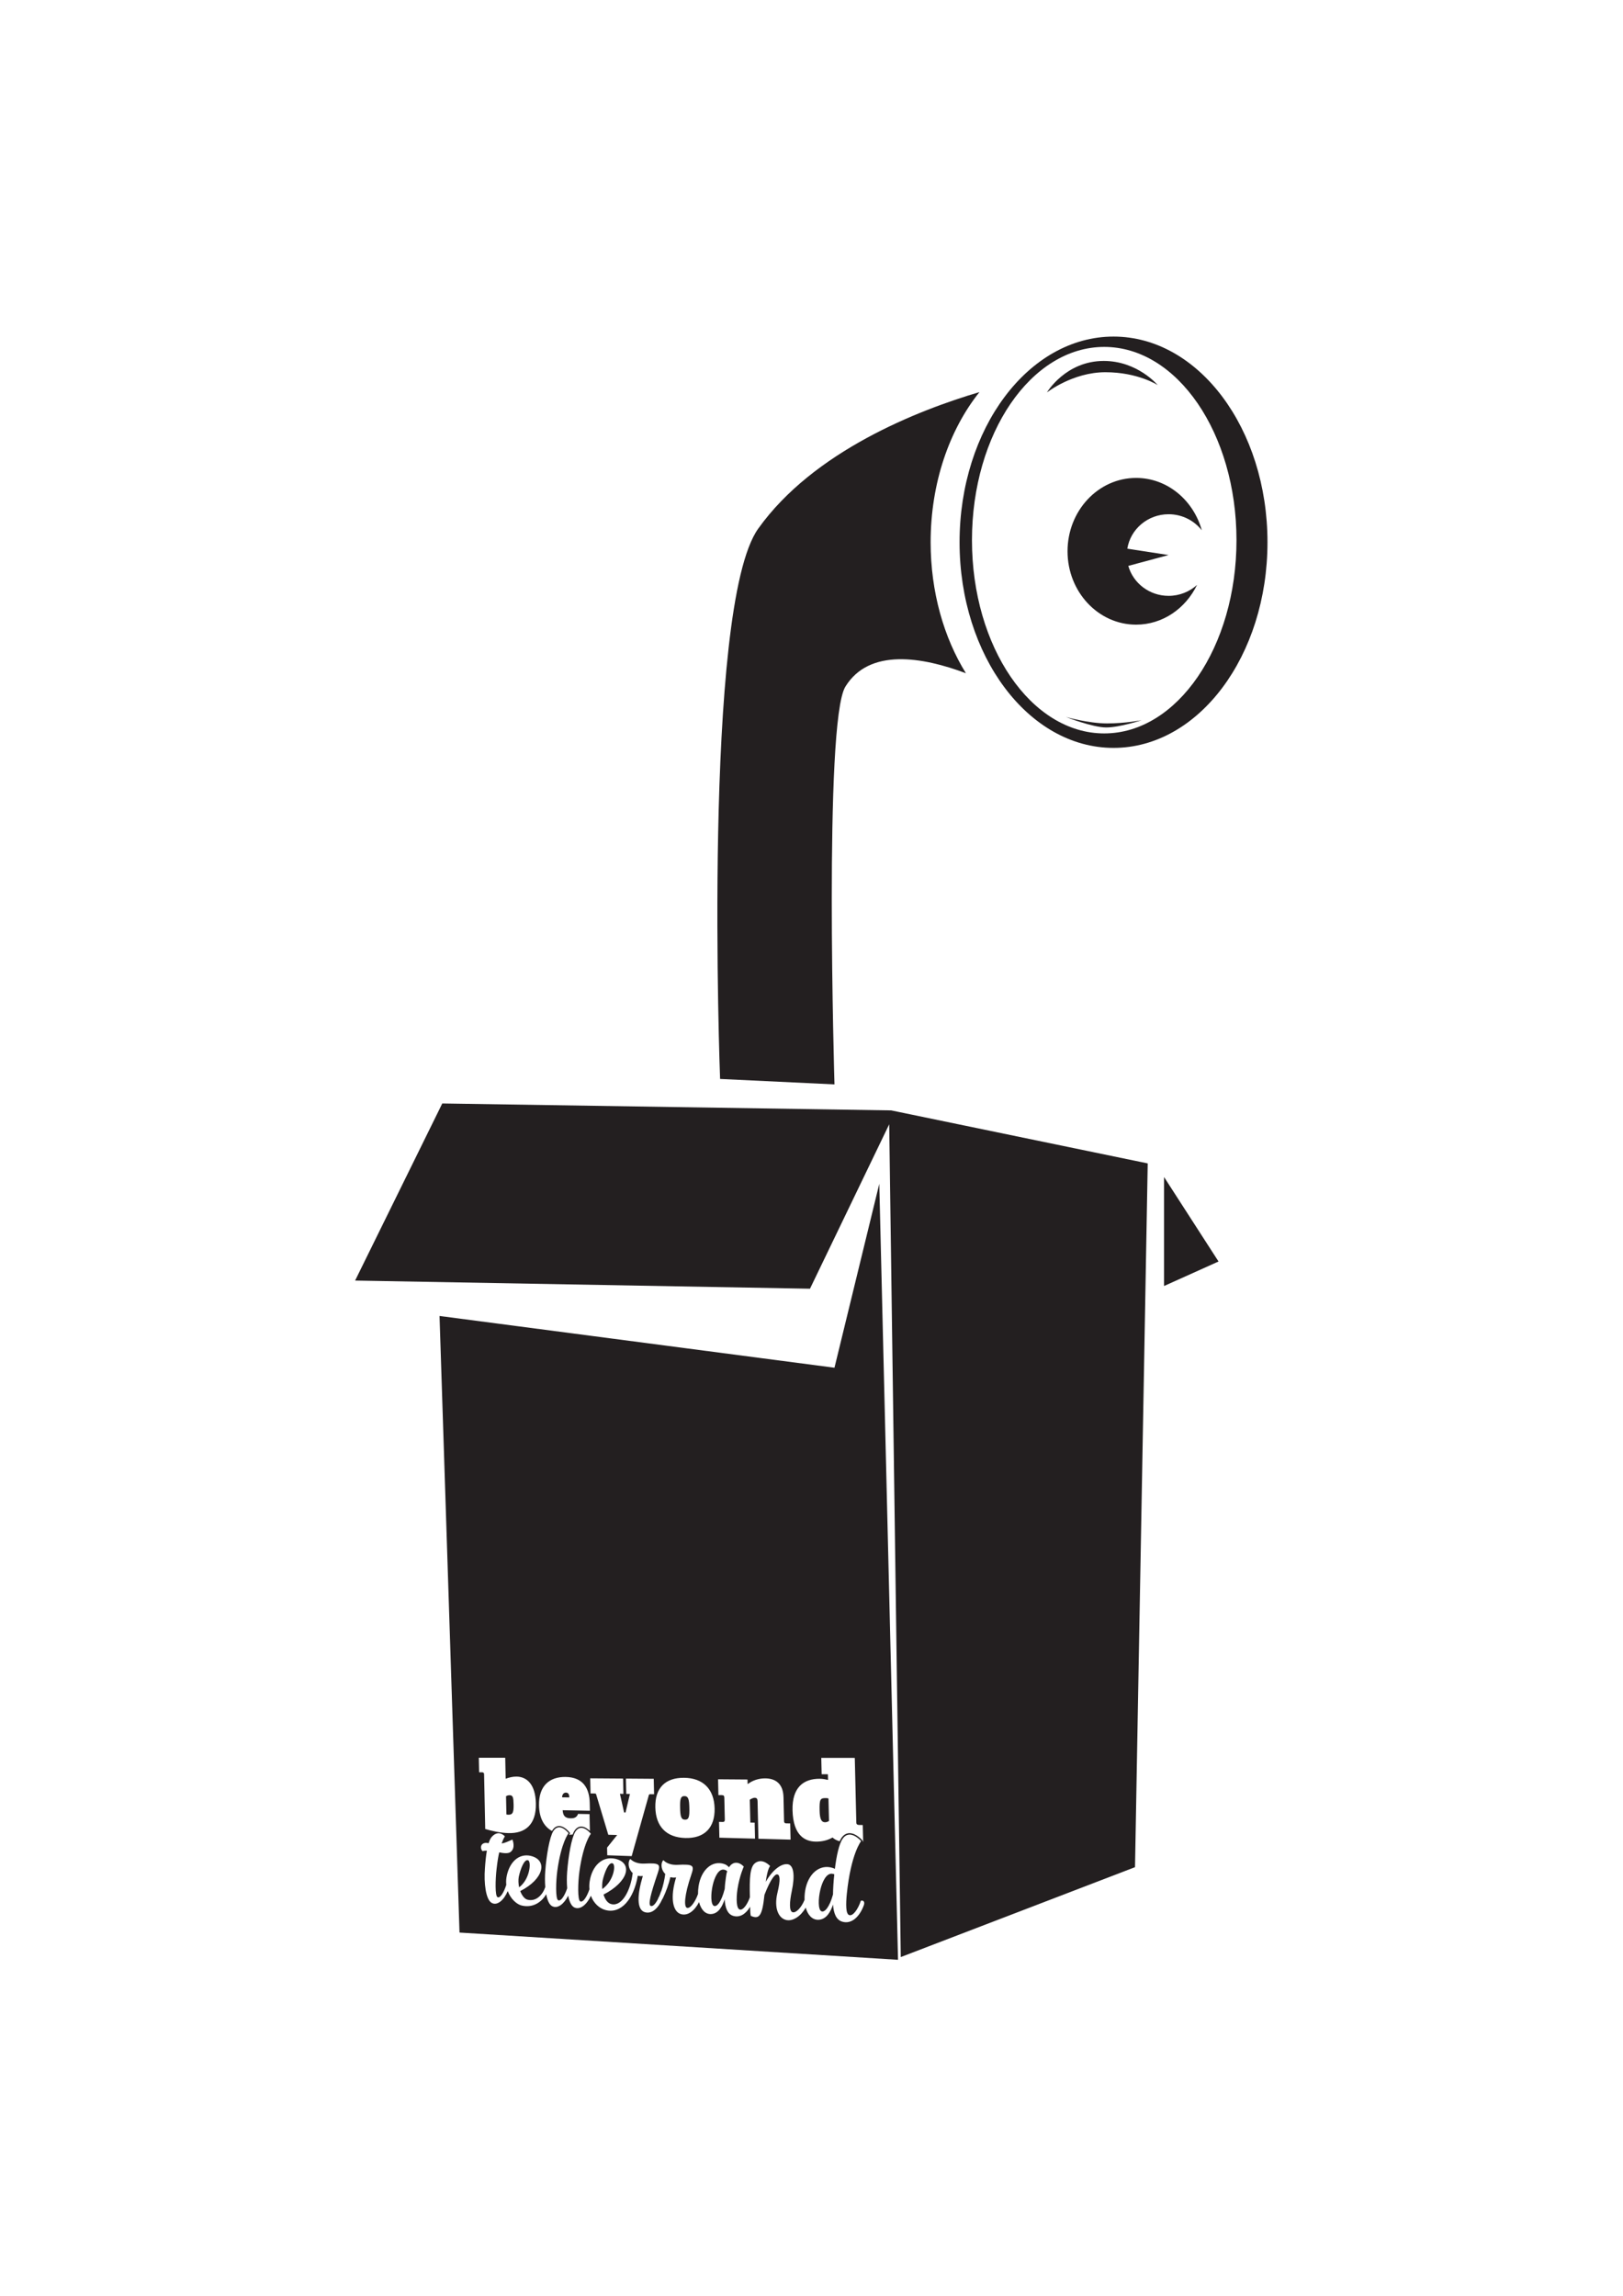 <?xml version="1.0" encoding="UTF-8" standalone="no"?>
<svg
   xmlns:dc="http://purl.org/dc/elements/1.1/"
   xmlns:cc="http://creativecommons.org/ns#"
   xmlns:rdf="http://www.w3.org/1999/02/22-rdf-syntax-ns#"
   xmlns:svg="http://www.w3.org/2000/svg"
   xmlns="http://www.w3.org/2000/svg"
   viewBox="0 0 793.707 1122.52"
   height="1122.52"
   width="793.707"
   xml:space="preserve"
   id="svg2"
   version="1.1"><defs
     id="defs6"><clipPath
       id="clipPath26"
       clipPathUnits="userSpaceOnUse"><path
         id="path24"
         d="M 0,841.89 H 595.28 V 0 H 0 Z" /></clipPath></defs><g
     transform="matrix(1.333,0,0,-1.333,0,1122.52)"
     id="g10"><g
       transform="translate(162.254,437.346)"
       id="g12"><path
         id="path14"
         style="fill:#231f20;fill-opacity:1;fill-rule:nonzero;stroke:none"
         d="m 0,0 -31.974,-64.958 166.876,-2.994 29.066,60.318 4.241,-305.467 85.938,32.977 4.661,258.137 -94.112,19.447 z" /></g><g
       transform="translate(427.058,410.361)"
       id="g16"><path
         id="path18"
         style="fill:#231f20;fill-opacity:1;fill-rule:nonzero;stroke:none"
         d="m 0,0 v -39.968 l 19.984,8.991 z" /></g><g
       id="g20"><g
         clip-path="url(#clipPath26)"
         id="g22"><g
           transform="translate(341.422,643.208)"
           id="g28"><path
             id="path30"
             style="fill:#231f20;fill-opacity:1;fill-rule:nonzero;stroke:none"
             d="M 0,0 C 0,21.734 6.892,41.308 17.907,55.072 -4.587,48.421 -42.901,33.483 -63.255,4.984 -83.807,-23.79 -77.245,-196.868 -77.245,-196.868 l 41.969,-1.998 c 0,0 -3.981,132.926 3.997,145.892 8.786,14.285 28.368,10.88 44.219,4.923 C 4.857,-34.997 0,-18.255 0,0" /></g><g
           transform="translate(405.106,573.079)"
           id="g32"><path
             id="path34"
             style="fill:#231f20;fill-opacity:1;fill-rule:nonzero;stroke:none"
             d="m 0,0 c -26.801,0 -48.522,31.732 -48.522,70.884 0,39.152 21.721,70.889 48.522,70.889 26.801,0 48.522,-31.737 48.522,-70.889 C 48.522,31.732 26.801,0 0,0 m 3.413,145.566 c -31.196,0 -56.483,-33.776 -56.483,-75.437 0,-41.666 25.287,-75.436 56.483,-75.436 31.195,0 56.482,33.77 56.482,75.436 0,41.661 -25.287,75.437 -56.482,75.437" /></g><g
           transform="translate(428.721,623.543)"
           id="g36"><path
             id="path38"
             style="fill:#231f20;fill-opacity:1;fill-rule:nonzero;stroke:none"
             d="M 0,0 C -7.061,0 -12.992,4.661 -14.786,10.99 L 0,14.965 -15.144,17.296 c 1.148,7.157 7.485,12.638 15.144,12.638 4.966,0 9.375,-2.316 12.181,-5.887 -3.099,11.107 -12.713,19.207 -24.099,19.207 -13.892,0 -25.156,-12.049 -25.156,-26.909 0,-14.856 11.264,-26.911 25.156,-26.911 9.732,0 18.168,5.922 22.349,14.576 C 7.694,1.528 4.033,0 0,0" /></g><g
           transform="translate(404.931,709.707)"
           id="g40"><path
             id="path42"
             style="fill:#231f20;fill-opacity:1;fill-rule:nonzero;stroke:none"
             d="m 0,0 c 12.412,0 19.797,-8.864 19.797,-8.864 0,0 -7.215,4.726 -19.203,4.726 -11.994,0 -21.438,-7.414 -21.438,-7.414 0,0 6.852,11.552 20.844,11.552" /></g><g
           transform="translate(391.044,579.119)"
           id="g44"><path
             id="path46"
             style="fill:#231f20;fill-opacity:1;fill-rule:nonzero;stroke:none"
             d="m 0,0 c 0,0 9.754,-3.845 14.773,-3.845 5.023,0 13.001,2.658 13.001,2.658 0,0 -5.908,-1.183 -12.704,-1.183 C 8.275,-2.37 0,0 0,0" /></g><g
           transform="translate(261.483,150.642)"
           id="g48"><path
             id="path50"
             style="fill:#231f20;fill-opacity:1;fill-rule:nonzero;stroke:none"
             d="m 0,0 c -0.727,-3.132 -0.794,-7.207 0.493,-7.647 1.088,-0.346 2.69,1.494 3.908,6.286 C 4.452,-0.068 4.622,1.347 4.83,2.802 4.931,3.678 5.076,4.425 5.303,5.086 4.932,5.435 4.525,5.617 4,5.679 2.028,5.879 0.656,2.847 0,0" /></g><g
           transform="translate(224.731,158.634)"
           id="g52"><path
             id="path54"
             style="fill:#231f20;fill-opacity:1;fill-rule:nonzero;stroke:none"
             d="M 0,0 C -1.5,0.498 -2.973,-3.461 -3.617,-6.202 -3.818,-7.195 -3.866,-8.356 -3.769,-9.443 0.513,-6.42 1.316,-0.452 0,0" /></g><g
           transform="translate(193.739,159.75)"
           id="g56"><path
             id="path58"
             style="fill:#231f20;fill-opacity:1;fill-rule:nonzero;stroke:none"
             d="M 0,0 C -1.449,0.522 -2.836,-3.36 -3.407,-6.022 -3.626,-7.219 -3.563,-8.584 -3.291,-9.92 0.743,-6.906 1.239,-0.437 0,0" /></g><g
           transform="translate(300.956,148.931)"
           id="g60"><path
             id="path62"
             style="fill:#231f20;fill-opacity:1;fill-rule:nonzero;stroke:none"
             d="m 0,0 c -0.781,-3.244 -0.896,-7.465 0.486,-7.923 1.125,-0.36 2.848,1.458 4.162,6.205 C 4.68,0.577 4.837,3.085 5.122,5.675 4.861,5.771 4.6,5.825 4.296,5.88 2.178,6.09 0.703,2.95 0,0" /></g><g
           transform="translate(316.879,143.163)"
           id="g64"><path
             id="path66"
             style="fill:#231f20;fill-opacity:1;fill-rule:nonzero;stroke:none"
             d="m 0,0 c -1.532,-4.123 -4.491,-6.979 -7.917,-5.924 -2.187,0.68 -3.107,2.983 -3.357,6.289 -0.805,-2.516 -2.372,-5.552 -5.419,-5.606 -2.197,-0.041 -3.851,1.728 -4.593,4.462 -1.745,-3.095 -4.613,-5.026 -7.014,-4.57 -2.898,0.539 -4.735,4.293 -3.366,9.97 1.22,5.015 0.849,6.564 0.01,6.767 -0.797,0.243 -2.382,-1.352 -4.768,-7.485 -0.809,-7.924 -1.979,-9.046 -5.007,-7.702 0,0 -0.178,0.601 -0.211,2.036 -0.012,0.439 -0.024,0.867 -0.036,1.29 -1.544,-2.593 -3.746,-4.106 -6.266,-3.315 -2.035,0.652 -2.891,2.873 -3.084,6.06 -0.789,-2.427 -2.208,-5.361 -5.085,-5.416 -2.069,-0.044 -3.623,1.699 -4.302,4.387 -1.585,-3.089 -4.11,-5.227 -6.748,-4.377 -2.982,0.982 -3.913,6.204 -1.665,13.459 l -0.349,-0.068 c -0.66,-0.055 -1.244,0.01 -1.752,0.155 -0.604,-2.52 -1.549,-5.266 -2.769,-7.749 -0.078,-0.159 -0.163,-0.291 -0.249,-0.401 -1.45,-3.239 -3.76,-5.554 -6.463,-4.684 -2.834,0.964 -2.795,6.075 -0.635,13.251 l -0.304,-0.028 c -0.569,-0.058 -1.102,0.004 -1.559,0.104 l 0.001,-0.081 c -1.482,-8.411 -6.066,-14.038 -11.879,-12.474 -2.113,0.558 -4.29,2.41 -5.307,5.222 -1.449,-3.168 -3.96,-5.395 -6.157,-4.249 -1.06,0.558 -1.763,2.184 -2.181,4.286 -1.448,-2.948 -3.811,-4.948 -5.89,-3.855 -1.067,0.566 -1.768,2.239 -2.175,4.395 -1.515,-2.707 -4.724,-5.214 -9.06,-4.146 -1.78,0.459 -4.001,2.413 -5.043,5.284 -1.349,-3.191 -3.775,-5.485 -5.862,-4.352 -2.242,1.196 -2.917,7.458 -2.514,12.629 0.154,2.378 0.381,4.6 0.715,6.55 -1.089,-0.001 -1.596,-0.176 -1.596,-0.176 -1.18,1.269 -0.511,3.358 1.81,2.977 l 0.445,-0.052 c 0.318,1.107 0.745,1.942 1.281,2.465 2.518,2.632 4.675,0.019 4.675,0.019 0,0 -0.571,-0.758 -1.188,-2.596 1.444,0.226 2.435,0.815 3.947,1.429 0,0 1.317,-3.073 -0.702,-4.558 -0.921,-0.667 -2.514,-0.455 -4.14,-0.127 -0.378,-1.649 -0.682,-3.568 -0.972,-6.144 -0.436,-3.726 -0.617,-9.853 0.353,-10.289 1.016,-0.504 2.369,1.851 3.215,4.52 -0.091,0.82 -0.086,1.688 0.045,2.599 0.855,5.468 4.393,9.069 8.933,8.011 6.262,-1.521 4.951,-8.425 -3.863,-12.907 0.591,-1.548 1.528,-2.844 2.586,-3.132 3.192,-0.879 5.643,1.749 6.597,4.598 -0.155,1.914 -0.146,3.983 -0.006,5.908 0.446,5.8 1.553,12.333 2.968,14.656 2.291,3.494 5.59,-0.782 5.59,-0.782 0,0 -2.705,-3.325 -4.133,-13.779 -0.528,-3.805 -0.71,-10.383 0.303,-10.828 1.065,-0.504 2.428,1.747 3.315,4.373 -0.164,1.949 -0.156,4.066 -0.011,6.031 0.452,5.845 1.577,12.429 3.014,14.771 2.327,3.521 5.679,-0.789 5.679,-0.789 0,0 -2.749,-3.352 -4.199,-13.887 -0.537,-3.834 -0.722,-10.464 0.308,-10.914 1.086,-0.51 2.478,1.78 3.379,4.442 -0.091,0.898 -0.073,1.861 0.081,2.886 0.869,5.674 4.624,9.38 9.445,8.285 6.614,-1.614 4.65,-8.5 -4.364,-13.122 0.558,-1.792 1.554,-3.248 2.974,-3.522 3.943,-0.85 6.97,5.309 7.674,11.071 -0.001,0.081 0.034,0.201 0.069,0.322 -1.503,1.396 -1.93,3.678 -1.054,5.022 0.11,0.118 0.262,0.112 0.262,0.112 0,0 1.399,-1.753 4.967,-1.641 5.894,0.314 6.098,-0.225 4.943,-3.657 -2.522,-7.443 -3.616,-11.586 -2.462,-11.89 0.835,-0.236 1.816,0.963 2.653,2.662 -0.023,0.034 -0.029,0.064 -0.029,0.064 0.157,0.268 0.307,0.559 0.453,0.868 0.235,0.557 0.454,1.144 0.646,1.739 l 0.038,-0.002 c 0.008,0.002 0.015,0.003 0.022,0.005 0.707,2.01 1.229,4.373 1.495,6.4 -1.42,1.366 -1.778,3.59 -0.881,4.908 0.113,0.118 0.268,0.113 0.268,0.113 0,0 1.432,-1.814 5.042,-1.66 6.07,0.313 6.28,-0.233 5.097,-3.704 -2.58,-7.527 -2.72,-11.768 -1.537,-12.076 1.225,-0.344 3.05,2.273 4.037,5.107 -0.014,0.9 0.047,1.852 0.196,2.84 0.934,6.016 4.987,9.651 9.472,8.114 0.65,-0.232 1.223,-0.63 1.68,-1.191 1.444,2.294 3.72,2.089 5.431,0.261 0,0 -1.513,-3.264 -2.296,-8.147 -0.564,-3.753 -0.402,-7.287 0.823,-7.602 1.219,-0.336 2.736,1.789 3.711,4.492 -0.165,6.925 -0.03,11.277 2.068,12.662 2.72,1.81 5.356,-1.208 5.356,-1.208 0,0 -0.896,-0.688 -1.607,-5.792 2.75,4.859 6.205,6.989 8.356,6.402 1.823,-0.578 2.448,-3.897 1.195,-9.834 -0.834,-3.895 -1.007,-7.347 0.306,-7.713 1.306,-0.347 3.293,1.811 4.392,4.572 -0.039,1.028 0.024,2.125 0.202,3.267 1.003,6.233 5.313,9.994 10.173,8.394 0.218,-0.05 0.48,-0.19 0.743,-0.33 0.582,4.752 1.519,9.151 2.865,11.07 2.701,3.85 6.764,-0.879 6.764,-0.879 0,0 -3.713,-4.521 -5.242,-19.275 -0.388,-3.901 -0.432,-7.553 0.928,-7.884 1.366,-0.376 3.191,2.196 4.217,5.294 L -0.967,1.752 C -0.179,1.979 0.541,1.376 0,0 m -141.219,54.189 9.693,-0.004 0.161,-7.692 c 1.294,0.488 2.629,0.799 3.94,0.79 3.697,-0.027 6.99,-2.678 7.142,-9.844 0.169,-7.961 -4.068,-11.049 -10.091,-10.883 -3.017,0.084 -6.187,0.81 -8.491,1.508 l -0.418,20.117 c -0.041,0.46 -0.233,0.673 -0.765,0.676 l -1.061,0.005 z m 31.758,-7.035 c 6.579,-0.047 8.826,-4.284 8.939,-9.534 l 0.062,-2.864 -9.998,0.191 c 0.137,-1.748 0.659,-2.922 2.852,-2.97 0.933,-0.02 2.267,0.06 2.803,1.621 l 4.201,-0.086 0.133,-6.162 c -0.698,0.678 -1.852,1.575 -3.101,1.606 -1.007,0.025 -1.874,-0.503 -2.577,-1.567 -0.227,-0.369 -0.444,-0.836 -0.652,-1.379 -0.467,-0.033 -0.914,-0.051 -1.334,-0.055 0.11,0.17 0.174,0.252 0.178,0.257 l 0.239,0.297 -0.244,0.317 c -0.072,0.094 -1.783,2.282 -3.723,2.33 -0.991,0.024 -1.845,-0.499 -2.537,-1.555 -0.051,-0.086 -0.103,-0.178 -0.154,-0.273 -2.931,1.628 -4.655,4.717 -4.754,9.334 -0.156,7.392 3.992,10.533 9.667,10.492 m 21.174,-0.597 0.123,-5.609 -1.277,0.016 1.53,-6.855 0.52,-0.01 1.618,6.818 -1.353,0.017 -0.123,5.614 10.208,-0.077 0.126,-5.669 -1.411,0.018 c -0.457,0.006 -0.522,-0.255 -0.617,-0.704 l -6.191,-22.001 -8.962,0.309 -0.061,2.809 3.703,4.625 -3.259,0.089 -4.476,14.873 c -0.072,0.222 -0.243,0.26 -0.48,0.263 l -1.556,0.02 -0.12,5.545 z m 22.329,0.284 c 7,-0.051 11.087,-4.141 11.247,-11.231 0.16,-7.092 -3.746,-11.046 -10.753,-10.852 -6.917,0.192 -10.834,4.169 -10.99,11.232 -0.156,7.061 3.586,10.9 10.496,10.851 m 23.317,-0.632 0.036,-1.589 0.189,-10e-4 c 1.591,1.265 3.956,2.024 6.273,2.008 3.513,-0.026 6.585,-1.694 6.706,-6.91 l 0.204,-8.825 c 0.011,-0.472 0.209,-0.711 0.711,-0.761 l 1.546,-0.034 0.138,-5.937 -11.796,0.321 -0.315,13.77 c -0.021,0.894 -0.294,1.248 -1.088,1.259 -0.454,0.006 -1.238,-0.333 -1.757,-0.713 l 0.192,-8.38 1.586,-0.034 0.133,-5.867 -13.074,0.356 -0.132,5.798 1.256,-0.027 c 0.741,-0.017 0.883,0.288 0.867,0.941 l -0.179,7.924 c -0.015,0.653 -0.17,0.963 -0.91,0.973 l -1.256,0.015 -0.131,5.795 z m 26.533,0.273 c 1.067,-0.007 2.06,-0.213 3.016,-0.419 l -0.049,2.069 -2.295,0.013 -0.141,5.995 12.296,-0.005 0.564,-23.768 c 0.013,-0.562 0.342,-0.81 0.989,-0.825 l 1.378,-0.03 0.145,-6.08 c -0.076,-0.004 -0.154,-0.011 -0.23,-0.017 l 0.158,0.193 -0.291,0.337 c -0.088,0.104 -2.194,2.523 -4.537,2.58 -1.202,0.03 -2.226,-0.548 -3.045,-1.716 -0.245,-0.349 -0.472,-0.775 -0.686,-1.25 -0.984,0.268 -1.874,0.696 -2.608,1.376 -1.644,-0.952 -3.766,-1.569 -6.329,-1.498 -3.53,0.097 -8.124,1.955 -8.346,11.517 -0.195,8.339 4.007,11.572 10.011,11.528 m 21.815,218.238 -16.44,-67.467 -144.889,18.984 7.328,-226.165 160.88,-9.99 z" /></g><g
           transform="translate(251.301,174.638)"
           id="g68"><path
             id="path70"
             style="fill:#231f20;fill-opacity:1;fill-rule:nonzero;stroke:none"
             d="M 0,0 C 1.481,-0.032 1.668,1.256 1.601,4.296 1.532,7.337 1.286,8.632 -0.194,8.652 -1.67,8.671 -1.856,7.386 -1.789,4.356 -1.721,1.324 -1.477,0.031 0,0" /></g><g
           transform="translate(208.836,183.092)"
           id="g72"><path
             id="path74"
             style="fill:#231f20;fill-opacity:1;fill-rule:nonzero;stroke:none"
             d="m 0,0 c -0.019,0.912 -0.431,1.463 -1.194,1.473 -1.062,0.014 -1.437,-1 -1.421,-1.727 l 2.621,-0.038 z" /></g><g
           transform="translate(302.647,173.695)"
           id="g76"><path
             id="path78"
             style="fill:#231f20;fill-opacity:1;fill-rule:nonzero;stroke:none"
             d="M 0,0 C 0.395,-0.008 0.948,0.099 1.494,0.485 L 1.3,8.726 C 0.901,8.85 0.663,8.853 0.306,8.858 -1.71,8.885 -2.055,8.453 -1.956,4.247 -1.88,0.992 -1.227,0.026 0,0" /></g><g
           transform="translate(186.458,176.458)"
           id="g80"><path
             id="path82"
             style="fill:#231f20;fill-opacity:1;fill-rule:nonzero;stroke:none"
             d="M 0,0 C 1.627,-0.034 2.025,0.78 1.961,3.816 1.907,6.388 1.7,7.142 0.487,7.159 0.105,7.164 -0.433,7.029 -0.81,6.785 L -0.67,0.086 C -0.414,0.044 -0.191,0.004 0,0" /></g></g></g></g></svg>